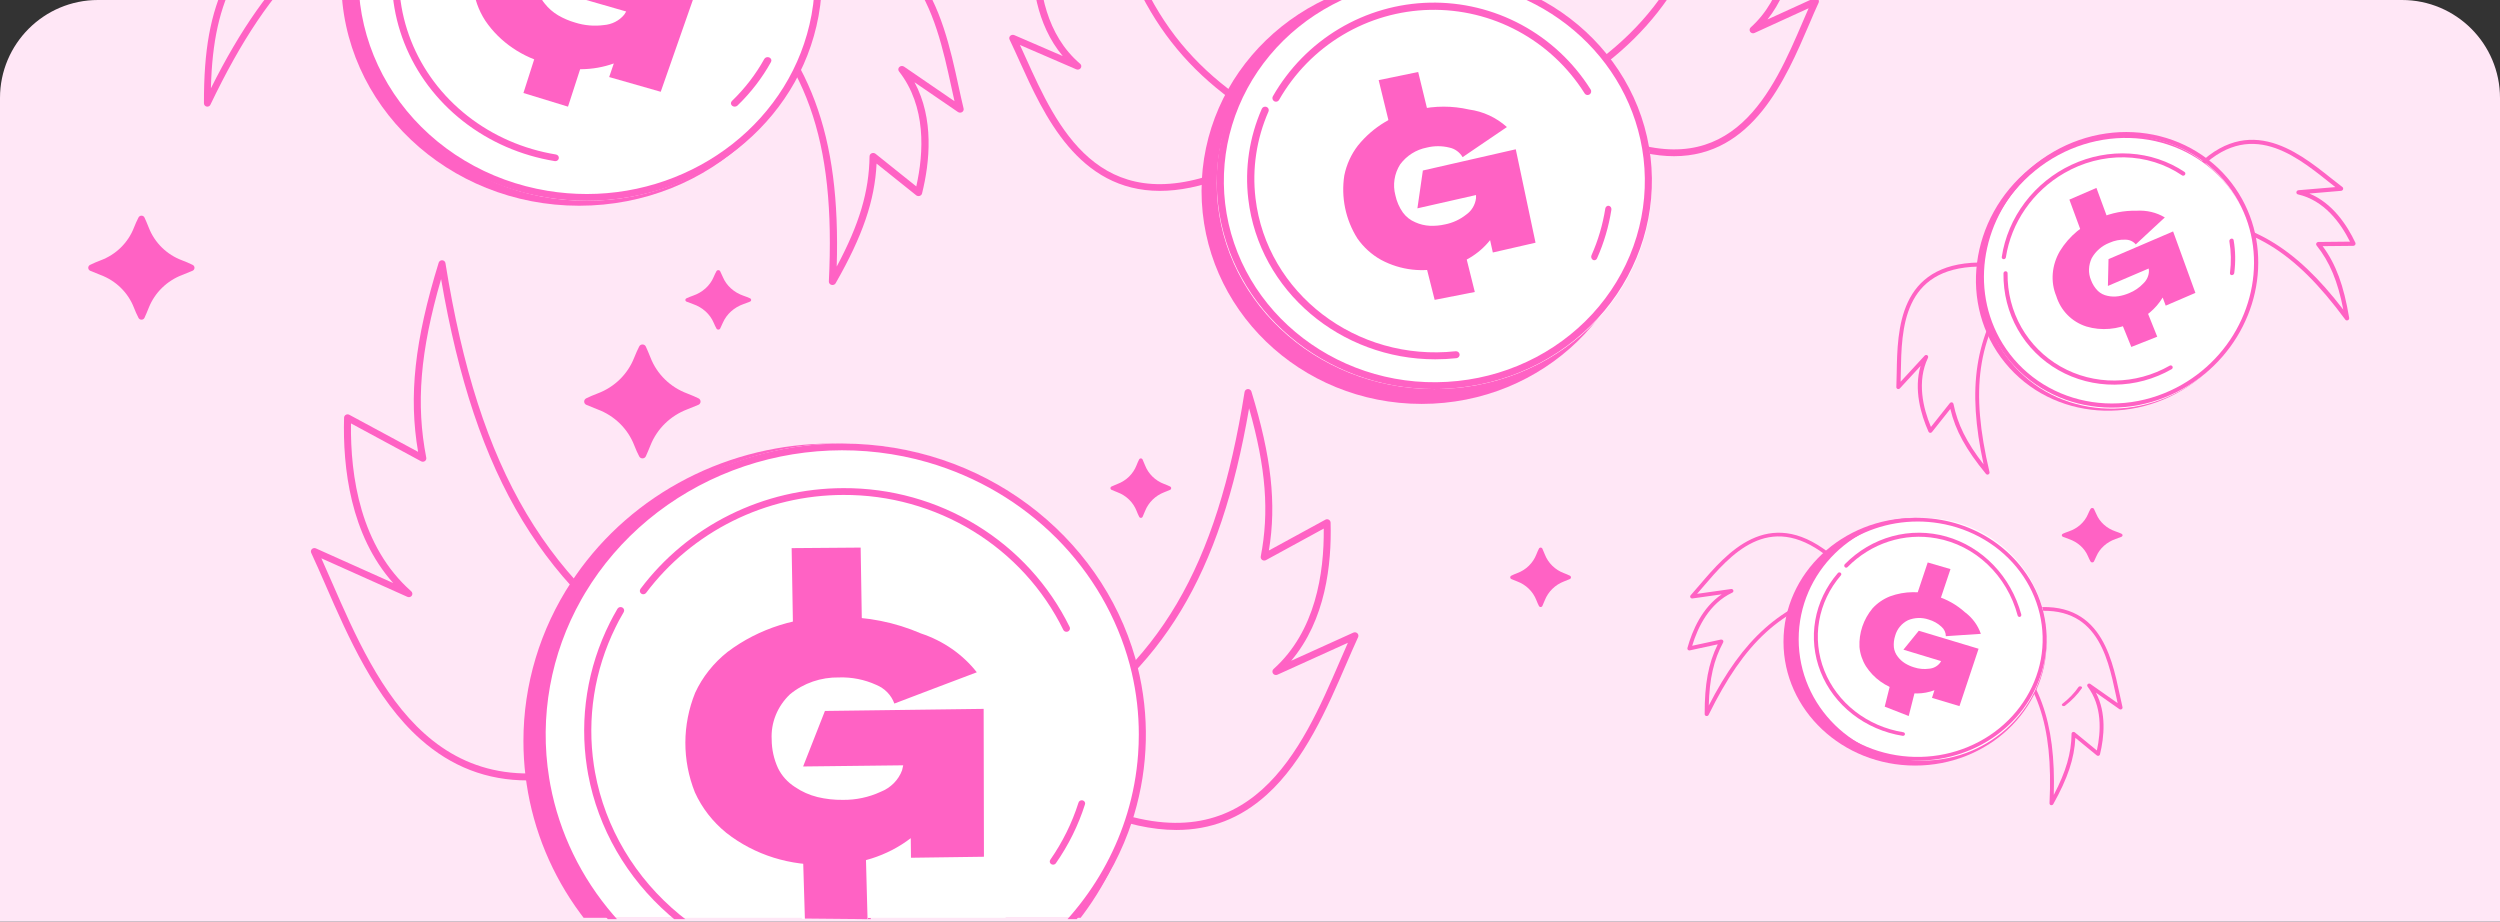 <svg width="510" height="188" viewBox="0 0 510 188" fill="none" xmlns="http://www.w3.org/2000/svg">
<rect x="0" y="0" width="510" height="188" fill="#333333" stroke="none"/>
<g clip-path="url(#clip0_2680_1036)">
<path d="M0 20C0 8.954 8.954 0 20 0H490C501.046 0 510 8.954 510 20V222H0V20Z" fill="#FFE7F6"/>
<path d="M239.988 169.315C234.992 169.315 229.531 168.101 223.574 165.68C223.458 165.633 223.357 165.557 223.28 165.459L212.232 151.446C212.169 151.368 212.125 151.278 212.1 151.182C212.076 151.086 212.073 150.986 212.09 150.888C212.108 150.791 212.147 150.698 212.204 150.617C212.261 150.535 212.335 150.466 212.421 150.414C236.567 135.655 248.194 115.906 253.893 79.962C253.917 79.805 253.995 79.661 254.114 79.553C254.233 79.445 254.385 79.379 254.546 79.367C254.71 79.357 254.872 79.401 255.006 79.492C255.141 79.583 255.24 79.716 255.288 79.869C259.366 93.214 260.432 102.754 258.853 112.303L270.369 106.017C270.477 105.957 270.6 105.926 270.724 105.926C270.848 105.926 270.97 105.958 271.078 106.018C271.186 106.079 271.276 106.165 271.34 106.27C271.403 106.375 271.438 106.494 271.441 106.616C271.689 115.131 270.405 126.521 263.399 134.796L276.091 129.051C276.225 128.991 276.374 128.972 276.519 128.997C276.665 129.022 276.799 129.09 276.903 129.192C277.008 129.293 277.078 129.424 277.105 129.566C277.131 129.708 277.113 129.855 277.052 129.986C276.254 131.716 275.444 133.592 274.585 135.575C270.807 144.33 266.088 155.228 258.386 162.154C253.076 166.935 246.985 169.315 239.988 169.315ZM224.303 164.444C255.203 176.882 265.641 152.701 273.268 135.033C273.853 133.679 274.415 132.375 274.97 131.13L260.592 137.643C260.435 137.713 260.259 137.726 260.093 137.68C259.928 137.633 259.785 137.531 259.69 137.39C259.595 137.25 259.555 137.08 259.576 136.913C259.596 136.746 259.678 136.592 259.804 136.478C268.363 128.83 270.144 116.905 270.042 107.832L258.252 114.266C258.132 114.331 257.995 114.361 257.858 114.353C257.721 114.345 257.589 114.299 257.478 114.221C257.367 114.142 257.282 114.034 257.231 113.909C257.181 113.785 257.168 113.648 257.193 113.517C258.948 104.438 258.268 95.513 254.814 83.296C248.932 117.404 237.257 136.673 213.869 151.186L224.303 164.444Z" fill="#FF62C4"/>
<path d="M107.654 159.208C99.327 159.208 92.08 156.408 85.757 150.788C76.558 142.634 70.943 129.742 66.434 119.4C65.409 117.051 64.44 114.831 63.486 112.783C63.426 112.654 63.408 112.511 63.435 112.373C63.461 112.234 63.53 112.106 63.633 112.007C63.736 111.907 63.868 111.841 64.01 111.816C64.153 111.791 64.301 111.809 64.433 111.867L80.211 118.939C71.483 109.142 69.899 95.419 70.19 85.195C70.195 85.077 70.23 84.961 70.293 84.86C70.357 84.758 70.446 84.674 70.552 84.616C70.658 84.557 70.778 84.525 70.9 84.524C71.022 84.523 71.143 84.552 71.25 84.609L85.292 92.179C83.337 80.808 84.587 69.484 89.494 53.581C89.542 53.432 89.639 53.302 89.772 53.213C89.904 53.124 90.064 53.08 90.225 53.089C90.385 53.101 90.535 53.166 90.653 53.272C90.77 53.377 90.847 53.519 90.871 53.672C97.705 96.256 111.62 119.635 140.515 137.121C140.6 137.172 140.673 137.24 140.728 137.32C140.784 137.4 140.822 137.49 140.838 137.585C140.855 137.681 140.851 137.778 140.827 137.872C140.803 137.966 140.76 138.054 140.699 138.131L127.501 154.705C127.425 154.802 127.324 154.876 127.207 154.921C120.102 157.778 113.602 159.208 107.654 159.208ZM65.558 113.896C66.269 115.464 66.993 117.132 67.746 118.86C76.888 139.818 89.404 168.509 126.486 153.714L139.093 137.886C110.942 120.638 96.993 97.708 89.982 56.937C85.693 71.733 84.827 82.454 86.96 93.374C86.985 93.503 86.971 93.636 86.921 93.758C86.871 93.88 86.786 93.986 86.676 94.063C86.566 94.14 86.436 94.185 86.301 94.193C86.166 94.201 86.031 94.171 85.913 94.108L71.603 86.378C71.444 97.172 73.542 111.466 83.886 120.62C84.014 120.73 84.097 120.882 84.119 121.047C84.141 121.212 84.101 121.379 84.007 121.517C83.912 121.656 83.768 121.757 83.603 121.801C83.438 121.845 83.262 121.83 83.107 121.758L65.558 113.896Z" fill="#FF62C4"/>
<path d="M231.02 137.089C230.887 136.548 230.747 136.007 230.597 135.472C227.897 125.812 222.777 116.944 215.69 109.652C208.603 102.359 199.767 96.866 189.963 93.658C189.933 93.646 189.903 93.636 189.872 93.63C183.825 91.669 177.505 90.608 171.128 90.483C170.676 90.483 170.22 90.483 169.764 90.483C159.418 90.471 149.227 92.924 140.096 97.627C130.964 102.331 123.173 109.138 117.413 117.447C117.133 117.854 116.857 118.263 116.583 118.674C110.17 128.388 106.768 139.675 106.78 151.2C106.781 153.628 106.929 156.054 107.226 158.465C107.285 158.943 107.35 159.408 107.425 159.899C108.842 169.445 112.609 178.522 118.409 186.369C118.626 186.662 118.843 186.952 119.06 187.237H164.228V187.391L177.637 187.508V187.237H220.446C220.663 186.95 220.88 186.66 221.097 186.369C221.674 185.588 222.23 184.795 222.766 183.99C225.435 179.987 227.605 175.693 229.23 171.197C229.731 169.813 230.18 168.408 230.577 166.981C230.704 166.531 230.825 166.075 230.939 165.622C231.944 161.635 232.528 157.56 232.683 153.459C232.712 152.71 232.725 151.955 232.725 151.2C232.73 146.448 232.157 141.712 231.02 137.089Z" fill="#FF62C4"/>
<path d="M231.156 136.081C231.026 135.531 230.887 134.983 230.738 134.435C227.297 121.828 219.651 110.679 208.992 102.729C198.333 94.778 185.26 90.472 171.813 90.483C171.372 90.483 170.931 90.483 170.49 90.483C160.046 90.693 149.834 93.505 140.835 98.648C131.836 103.792 124.353 111.094 119.105 119.853C118.848 120.281 118.599 120.708 118.355 121.143C113.455 129.799 110.894 139.517 110.91 149.392C110.909 152.401 111.144 155.406 111.614 158.38C111.689 158.849 111.77 159.324 111.854 159.781C113.65 169.528 117.964 178.676 124.392 186.369C124.632 186.661 124.879 186.951 125.129 187.237H163.622V187.391L176.987 187.508V187.237H218.511C218.761 186.951 219.004 186.661 219.247 186.369C223.073 181.787 226.165 176.672 228.421 171.198C228.984 169.832 229.494 168.443 229.952 167.029C230.095 166.586 230.235 166.136 230.368 165.686C233.215 156.042 233.489 145.855 231.162 136.081H231.156Z" fill="white"/>
<path d="M232.057 135.954C231.92 135.403 231.775 134.856 231.62 134.313C224.479 109.088 200.377 90.483 171.823 90.483C161.01 90.474 150.383 93.185 141 98.346C131.617 103.508 123.806 110.94 118.343 119.903C118.087 120.32 117.833 120.746 117.583 121.18C110.983 132.645 108.524 145.888 110.592 158.837C110.667 159.304 110.745 159.777 110.833 160.237C112.627 169.895 116.899 178.97 123.264 186.643C123.502 186.934 123.743 187.223 123.991 187.508H125.869C125.615 187.223 125.361 186.934 125.113 186.643C118.53 179.007 114.107 169.871 112.271 160.115C112.183 159.654 112.105 159.175 112.03 158.724C110.008 146.207 112.32 133.398 118.61 122.264C118.852 121.835 119.1 121.406 119.354 120.983C126.176 109.622 136.792 100.807 149.483 95.967C162.174 91.127 176.195 90.545 189.273 94.317C189.304 94.324 189.335 94.333 189.364 94.345C199.321 97.253 208.332 102.572 215.53 109.792C222.728 117.012 227.87 125.889 230.463 135.569C230.609 136.111 230.743 136.653 230.87 137.201C231.835 141.347 232.321 145.583 232.318 149.832C232.318 151.192 232.269 152.539 232.171 153.876C231.88 157.936 231.14 161.955 229.964 165.865C229.829 166.312 229.689 166.757 229.543 167.199C227.208 174.299 223.468 180.899 218.527 186.637C218.28 186.928 218.025 187.216 217.768 187.501H219.649C219.894 187.216 220.138 186.928 220.376 186.637C221.029 185.862 221.648 185.073 222.235 184.269C226.043 179.176 228.981 173.532 230.939 167.55C231.085 167.105 231.226 166.661 231.359 166.213C234.307 156.352 234.544 145.926 232.047 135.951L232.057 135.954Z" fill="#FF62C4"/>
<path d="M223.435 149.239C223.438 153.125 222.967 156.997 222.032 160.777C221.892 161.352 221.741 161.92 221.574 162.486C221.566 162.527 221.555 162.569 221.541 162.609C220.087 167.626 217.817 172.39 214.815 176.721C212.35 180.282 209.42 183.523 206.096 186.363C205.752 186.656 205.402 186.947 205.048 187.235H177.039V187.506L163.563 187.383V187.228H138.581C138.228 186.941 137.877 186.65 137.533 186.356C128.822 178.927 122.983 168.867 120.971 157.823C120.886 157.362 120.811 156.897 120.742 156.433C119.269 146.702 120.822 136.769 125.204 127.89C125.42 127.451 125.646 127.018 125.876 126.585C126.276 125.835 126.696 125.098 127.137 124.374C127.94 123.037 128.811 121.739 129.739 120.482C134.977 113.399 142.047 107.761 150.245 104.129C158.444 100.498 167.485 98.998 176.471 99.78C185.456 100.561 194.073 103.597 201.465 108.585C208.857 113.573 214.766 120.34 218.605 128.212C220.751 132.613 222.205 137.298 222.92 142.112C223.006 142.656 223.078 143.205 223.14 143.752C223.342 145.574 223.441 147.406 223.435 149.239Z" fill="white"/>
<path d="M214.832 176.39C214.7 176.39 214.572 176.355 214.461 176.288C214.385 176.242 214.319 176.183 214.267 176.114C214.216 176.044 214.179 175.966 214.16 175.884C214.141 175.801 214.139 175.716 214.156 175.633C214.172 175.55 214.206 175.47 214.255 175.4C216.764 171.794 218.702 167.871 220.009 163.751C220.03 163.665 220.07 163.585 220.125 163.514C220.181 163.443 220.252 163.383 220.333 163.339C220.414 163.295 220.505 163.266 220.598 163.256C220.692 163.245 220.787 163.252 220.877 163.277C220.967 163.302 221.051 163.344 221.124 163.4C221.196 163.457 221.255 163.526 221.297 163.604C221.34 163.683 221.364 163.768 221.37 163.856C221.375 163.944 221.361 164.031 221.329 164.114C219.982 168.352 217.986 172.388 215.403 176.096C215.341 176.185 215.257 176.259 215.157 176.31C215.058 176.361 214.946 176.388 214.832 176.39Z" fill="#FF62C4"/>
<path d="M217.559 128.887C217.425 128.888 217.294 128.852 217.181 128.783C217.067 128.714 216.976 128.615 216.917 128.497C212.852 120.213 206.478 113.231 198.535 108.358C190.591 103.486 181.404 100.923 172.037 100.968C164.206 100.982 156.488 102.797 149.501 106.267C142.513 109.737 136.451 114.767 131.801 120.951C131.746 121.025 131.677 121.087 131.597 121.134C131.518 121.181 131.43 121.213 131.338 121.226C131.246 121.24 131.153 121.236 131.063 121.214C130.972 121.193 130.887 121.154 130.813 121.1C130.738 121.046 130.675 120.978 130.627 120.9C130.578 120.822 130.547 120.735 130.533 120.645C130.518 120.555 130.523 120.463 130.545 120.374C130.567 120.286 130.607 120.203 130.662 120.129C135.443 113.768 141.676 108.596 148.862 105.027C156.047 101.458 163.984 99.592 172.037 99.579C181.671 99.531 191.121 102.166 199.292 107.176C207.463 112.187 214.019 119.369 218.201 127.889C218.254 127.995 218.279 128.113 218.272 128.231C218.266 128.349 218.229 128.464 218.164 128.564C218.1 128.664 218.01 128.747 217.904 128.803C217.799 128.86 217.68 128.889 217.559 128.887Z" fill="#FF62C4"/>
<path d="M139.817 187.507H137.532C137.181 187.22 136.838 186.926 136.497 186.625C127.844 179.076 122.037 169 119.981 157.964C119.894 157.498 119.814 157.028 119.744 156.555C118.185 146.476 119.818 136.181 124.431 126.999C124.653 126.558 124.882 126.121 125.118 125.686C125.387 125.186 125.667 124.688 125.959 124.194C126.006 124.113 126.069 124.042 126.145 123.985C126.221 123.928 126.308 123.886 126.401 123.861C126.494 123.836 126.591 123.829 126.687 123.84C126.783 123.851 126.876 123.88 126.96 123.926C127.129 124.018 127.252 124.171 127.304 124.351C127.355 124.53 127.33 124.722 127.233 124.884C126.891 125.47 126.557 126.061 126.232 126.657C125.996 127.092 125.772 127.533 125.565 127.974C121.246 136.748 119.712 146.544 121.155 156.146C121.225 156.619 121.302 157.105 121.388 157.558C123.457 168.882 129.579 179.161 138.702 186.632C139.076 186.926 139.446 187.216 139.817 187.507Z" fill="#FF62C4"/>
<path d="M199.269 137.148L190.638 140.41L182.449 143.528C182.146 142.68 181.659 141.9 181.018 141.237C180.378 140.579 179.596 140.055 178.725 139.7C176.374 138.632 173.782 138.116 171.172 138.197C167.494 138.13 163.922 139.356 161.159 141.634C159.887 142.843 158.898 144.288 158.255 145.876C157.612 147.464 157.329 149.161 157.424 150.857C157.429 152.866 157.867 154.853 158.712 156.699C159.472 158.258 160.673 159.591 162.184 160.554C163.564 161.497 165.119 162.19 166.77 162.599C168.455 163.002 170.189 163.195 171.928 163.173C174.599 163.206 177.24 162.646 179.636 161.538C180.655 161.139 181.571 160.54 182.325 159.782C183.082 159.021 183.661 158.119 184.025 157.135L184.254 156.124L163.835 156.361L168.286 145.034L200.664 144.61L200.723 174.776L185.839 174.982L185.794 170.986C181.012 174.655 174.969 176.563 168.797 176.351C161.296 176.73 153.92 174.422 148.161 169.894C145.385 167.639 143.196 164.818 141.761 161.645C139.148 155.087 139.168 147.86 141.817 141.314C143.307 138.099 145.568 135.25 148.423 132.989C154.816 128.169 162.829 125.646 171.024 125.871C176.836 125.791 182.593 126.936 187.87 129.222C192.43 130.734 196.4 133.495 199.269 137.148Z" fill="#FF62C4"/>
<path d="M175.574 111.707L161.495 111.818L161.889 134.952L175.948 134.911L175.574 111.707Z" fill="#FF62C4"/>
<path d="M176.98 187.507L164.196 187.388L164.189 187.231L164.165 186.344L163.876 176.747L163.56 166.283L176.421 166.418L176.679 176.166L176.949 186.344L176.974 187.231L176.98 187.507Z" fill="#FF62C4"/>
<path d="M341.508 31.864C337.748 31.864 333.476 31 328.599 29.002C328.484 28.959 328.384 28.883 328.311 28.785L319.59 17.644C319.53 17.567 319.486 17.478 319.463 17.383C319.439 17.289 319.436 17.19 319.453 17.094C319.471 16.998 319.509 16.907 319.564 16.826C319.619 16.745 319.691 16.677 319.775 16.626C339.047 4.76 347.902 -10.399 352.451 -39.306C352.475 -39.461 352.551 -39.603 352.667 -39.709C352.783 -39.815 352.932 -39.88 353.089 -39.892C353.249 -39.901 353.406 -39.857 353.538 -39.768C353.669 -39.678 353.766 -39.548 353.814 -39.398C357.006 -28.89 357.862 -21.342 356.687 -13.816L365.533 -18.679C365.639 -18.737 365.758 -18.768 365.879 -18.768C366 -18.768 366.12 -18.737 366.226 -18.679C366.331 -18.62 366.419 -18.535 366.481 -18.432C366.543 -18.329 366.577 -18.212 366.58 -18.093C366.775 -11.449 365.804 -2.612 360.566 3.969L370.059 -0.362C370.19 -0.421 370.335 -0.439 370.477 -0.414C370.618 -0.39 370.748 -0.323 370.85 -0.224C370.952 -0.124 371.021 0.004 371.047 0.143C371.074 0.282 371.056 0.426 370.998 0.556C370.359 1.93 369.721 3.42 369.054 4.999C364.285 16.128 357.539 31.864 341.508 31.864ZM329.31 27.789C353.552 37.597 361.76 18.447 367.755 4.467C368.167 3.507 368.569 2.579 368.958 1.684L357.923 6.726C357.77 6.799 357.596 6.814 357.433 6.769C357.269 6.725 357.128 6.624 357.034 6.485C356.941 6.345 356.901 6.177 356.923 6.012C356.945 5.846 357.027 5.693 357.153 5.582C363.803 -0.406 365.242 -9.719 365.194 -16.876L356.084 -11.871C355.967 -11.806 355.833 -11.775 355.699 -11.783C355.565 -11.79 355.436 -11.835 355.327 -11.913C355.219 -11.991 355.135 -12.097 355.085 -12.221C355.036 -12.344 355.024 -12.479 355.049 -12.609C356.403 -19.662 355.915 -26.602 353.335 -36.003C348.655 -9.262 339.462 5.939 321.177 17.42L329.31 27.789Z" fill="#FF62C4"/>
<path d="M236.613 38.939C219.943 38.939 212.933 23.425 207.974 12.453C207.27 10.9 206.606 9.427 205.952 8.072C205.89 7.945 205.871 7.803 205.897 7.665C205.924 7.528 205.995 7.401 206.101 7.302C206.207 7.204 206.343 7.138 206.49 7.114C206.638 7.09 206.789 7.109 206.925 7.168L216.8 11.434C211.353 4.952 210.344 -3.76 210.543 -10.316C210.547 -10.434 210.584 -10.548 210.649 -10.649C210.714 -10.75 210.805 -10.833 210.914 -10.891C211.024 -10.949 211.147 -10.98 211.273 -10.98C211.399 -10.98 211.522 -10.949 211.631 -10.891L220.833 -6.097C219.601 -13.517 220.501 -20.959 223.82 -31.318C223.868 -31.467 223.968 -31.597 224.105 -31.685C224.241 -31.774 224.406 -31.817 224.572 -31.806C224.738 -31.796 224.895 -31.733 225.018 -31.628C225.14 -31.523 225.221 -31.382 225.247 -31.228C229.977 -2.729 239.188 12.217 259.224 23.916C259.311 23.967 259.385 24.034 259.442 24.114C259.5 24.194 259.538 24.284 259.556 24.379C259.574 24.473 259.571 24.57 259.547 24.663C259.523 24.756 259.478 24.843 259.416 24.919L250.348 35.903C250.27 35.998 250.167 36.072 250.049 36.118C244.967 38.085 240.526 38.939 236.613 38.939ZM208.066 9.175C208.476 10.056 208.893 10.97 209.318 11.919C215.552 25.712 224.085 44.594 249.292 34.912L257.747 24.658C238.734 13.339 229.177 -1.647 224.311 -28.012C221.626 -18.743 221.118 -11.901 222.529 -4.947C222.554 -4.819 222.541 -4.687 222.489 -4.566C222.437 -4.445 222.35 -4.34 222.237 -4.264C222.124 -4.187 221.991 -4.141 221.852 -4.134C221.713 -4.126 221.574 -4.156 221.453 -4.22L211.98 -9.139C211.93 -2.079 213.427 7.1 220.341 13.006C220.473 13.115 220.558 13.265 220.581 13.428C220.604 13.591 220.564 13.756 220.468 13.893C220.371 14.031 220.225 14.131 220.056 14.176C219.887 14.22 219.707 14.207 219.548 14.137L208.066 9.175Z" fill="#FF62C4"/>
<path d="M290.021 82.398C314.822 82.398 334.928 62.941 334.928 38.939C334.928 14.938 314.822 -4.52 290.021 -4.52C265.22 -4.52 245.114 14.938 245.114 38.939C245.114 62.941 265.22 82.398 290.021 82.398Z" fill="#FF62C4"/>
<path d="M292.602 79.366C317.119 79.366 336.993 60.587 336.993 37.423C336.993 14.259 317.119 -4.52 292.602 -4.52C268.086 -4.52 248.212 14.259 248.212 37.423C248.212 60.587 268.086 79.366 292.602 79.366Z" fill="white"/>
<path d="M292.568 79.366C270.294 79.366 251.038 63.32 248.486 41.667C247.84 36.122 248.34 30.509 249.957 25.149C251.575 19.789 254.279 14.787 257.915 10.429C261.55 6.071 266.046 2.442 271.145 -0.25C276.244 -2.942 281.847 -4.645 287.633 -5.261C311.958 -7.88 333.984 8.911 336.72 32.169C337.365 37.714 336.865 43.327 335.247 48.687C333.628 54.047 330.924 59.049 327.288 63.407C323.653 67.765 319.157 71.394 314.057 74.086C308.958 76.778 303.355 78.481 297.569 79.097C295.909 79.276 294.239 79.366 292.568 79.366ZM292.634 -4.166C291.016 -4.165 289.4 -4.078 287.793 -3.903C282.195 -3.307 276.775 -1.659 271.843 0.946C266.91 3.551 262.561 7.062 259.045 11.279C255.528 15.496 252.913 20.335 251.349 25.521C249.785 30.706 249.302 36.137 249.929 41.501C252.579 64.005 273.878 80.251 297.419 77.717C303.017 77.12 308.437 75.472 313.369 72.866C318.302 70.261 322.651 66.749 326.167 62.533C329.684 58.316 332.299 53.476 333.863 48.29C335.427 43.105 335.91 37.674 335.283 32.309C332.819 11.37 314.184 -4.157 292.634 -4.157V-4.166Z" fill="#FF62C4"/>
<path d="M292.602 73.302C312.557 73.302 328.733 57.464 328.733 37.928C328.733 18.392 312.557 2.555 292.602 2.555C272.647 2.555 256.47 18.392 256.47 37.928C256.47 57.464 272.647 73.302 292.602 73.302Z" fill="white"/>
<path d="M325.247 53.089C325.147 53.091 325.049 53.065 324.96 53.015C324.884 52.974 324.816 52.916 324.761 52.845C324.705 52.774 324.663 52.692 324.636 52.602C324.609 52.513 324.599 52.418 324.605 52.324C324.612 52.23 324.635 52.138 324.674 52.054C326.014 49.048 326.959 45.842 327.481 42.534C327.515 42.354 327.61 42.196 327.746 42.093C327.882 41.99 328.048 41.95 328.21 41.983C328.372 42.015 328.516 42.116 328.613 42.265C328.709 42.413 328.75 42.598 328.726 42.78C328.183 46.222 327.2 49.558 325.805 52.685C325.755 52.804 325.677 52.906 325.578 52.977C325.479 53.049 325.364 53.087 325.247 53.089Z" fill="#FF62C4"/>
<path d="M260.293 20.747C260.166 20.747 260.042 20.713 259.933 20.648C259.765 20.552 259.643 20.392 259.592 20.206C259.541 20.018 259.566 19.819 259.662 19.65C262.912 13.963 267.566 9.215 273.172 5.868C278.779 2.521 285.149 0.687 291.666 0.543C298.183 0.4 304.626 1.952 310.373 5.049C316.12 8.147 320.975 12.684 324.469 18.224C324.527 18.305 324.567 18.398 324.588 18.495C324.608 18.593 324.609 18.693 324.59 18.791C324.571 18.889 324.532 18.982 324.476 19.064C324.42 19.146 324.348 19.216 324.264 19.27C324.18 19.323 324.087 19.359 323.989 19.375C323.891 19.39 323.791 19.386 323.695 19.361C323.599 19.337 323.509 19.293 323.43 19.232C323.351 19.172 323.286 19.096 323.237 19.009C319.877 13.683 315.208 9.321 309.683 6.344C304.158 3.366 297.963 1.875 291.697 2.013C285.432 2.151 279.308 3.914 273.917 7.132C268.527 10.35 264.052 14.914 260.927 20.382C260.862 20.494 260.77 20.586 260.659 20.65C260.547 20.715 260.421 20.748 260.293 20.747Z" fill="#FF62C4"/>
<path d="M292.798 73.301C273.52 73.301 256.856 59.381 254.649 40.6C253.912 34.338 254.863 27.998 257.41 22.19C257.448 22.104 257.503 22.026 257.572 21.961C257.642 21.895 257.724 21.844 257.814 21.809C257.904 21.774 258 21.756 258.097 21.757C258.194 21.758 258.29 21.777 258.38 21.813C258.469 21.849 258.551 21.902 258.619 21.969C258.687 22.036 258.741 22.114 258.777 22.201C258.814 22.287 258.832 22.38 258.831 22.473C258.83 22.567 258.81 22.659 258.773 22.745C256.325 28.327 255.412 34.42 256.122 40.439C258.4 59.836 276.718 73.846 296.959 71.654C297.151 71.638 297.343 71.694 297.492 71.812C297.642 71.929 297.738 72.098 297.76 72.283C297.782 72.467 297.728 72.653 297.609 72.799C297.491 72.946 297.318 73.043 297.127 73.069C295.689 73.223 294.244 73.3 292.798 73.301Z" fill="#FF62C4"/>
<path d="M169.824 58.142C169.758 58.142 169.693 58.133 169.629 58.117C169.467 58.076 169.325 57.984 169.226 57.857C169.128 57.73 169.078 57.575 169.086 57.418C170.507 28.342 164.594 11.841 147.277 -3.474C147.201 -3.54 147.141 -3.62 147.1 -3.709C147.06 -3.798 147.04 -3.894 147.042 -3.991C147.046 -4.088 147.07 -4.183 147.115 -4.27C147.159 -4.358 147.222 -4.436 147.3 -4.499L158.63 -13.675C158.726 -13.752 158.842 -13.806 158.966 -13.832C187.59 -19.084 192.357 2.889 195.513 17.433C195.875 19.101 196.22 20.678 196.575 22.137C196.609 22.274 196.598 22.418 196.542 22.549C196.486 22.68 196.388 22.792 196.262 22.87C196.136 22.948 195.988 22.987 195.837 22.983C195.686 22.979 195.54 22.932 195.419 22.848L186.564 16.784C190.565 24.212 189.697 33.024 188.099 39.465C188.07 39.581 188.01 39.688 187.924 39.776C187.838 39.864 187.73 39.93 187.609 39.967C187.488 40.004 187.359 40.012 187.234 39.989C187.109 39.965 186.993 39.913 186.896 39.835L178.822 33.372C178.454 40.945 175.974 48.139 170.477 57.769C170.414 57.881 170.32 57.974 170.205 58.04C170.09 58.106 169.958 58.141 169.824 58.142ZM148.881 -3.947C165.267 10.791 171.515 27.411 170.688 54.379C175.328 45.715 177.291 39.042 177.388 31.895C177.388 31.763 177.429 31.633 177.506 31.522C177.583 31.411 177.692 31.323 177.82 31.268C177.949 31.214 178.091 31.195 178.23 31.214C178.369 31.232 178.5 31.287 178.608 31.372L186.923 38.026C188.484 31.052 188.967 21.691 183.392 14.56C183.289 14.427 183.24 14.264 183.254 14.1C183.268 13.936 183.343 13.781 183.467 13.665C183.592 13.548 183.756 13.477 183.931 13.463C184.106 13.45 184.281 13.495 184.424 13.591L194.716 20.644C194.498 19.703 194.287 18.709 194.066 17.693C190.849 2.882 186.444 -17.381 159.441 -12.524L148.881 -3.947Z" fill="#FF62C4"/>
<path d="M42.301 21.757C42.25 21.758 42.2 21.753 42.15 21.741C41.995 21.708 41.857 21.623 41.758 21.502C41.659 21.38 41.605 21.228 41.605 21.072C41.573 10.238 42.906 2.849 46.167 -3.955L36.4 -1.791C36.283 -1.764 36.161 -1.768 36.046 -1.801C35.931 -1.835 35.827 -1.898 35.744 -1.983C35.661 -2.068 35.601 -2.173 35.572 -2.288C35.542 -2.403 35.543 -2.524 35.574 -2.638C37.282 -8.984 40.713 -17.09 47.548 -21.873L37.332 -20.394C37.192 -20.373 37.048 -20.395 36.92 -20.457C36.793 -20.52 36.688 -20.619 36.619 -20.742C36.551 -20.865 36.522 -21.006 36.537 -21.146C36.551 -21.286 36.609 -21.418 36.702 -21.524C37.688 -22.651 38.715 -23.887 39.806 -25.195C49.284 -36.589 63.608 -53.806 84.921 -36.77C85.015 -36.696 85.088 -36.598 85.132 -36.486L90.218 -23.52C90.252 -23.43 90.268 -23.334 90.263 -23.238C90.258 -23.143 90.233 -23.049 90.189 -22.963C90.146 -22.877 90.085 -22.801 90.01 -22.74C89.935 -22.679 89.848 -22.634 89.754 -22.608C68.142 -16.691 55.447 -4.768 42.922 21.364C42.866 21.481 42.779 21.579 42.669 21.649C42.559 21.718 42.432 21.756 42.301 21.757ZM47.437 -5.627C47.557 -5.63 47.676 -5.601 47.782 -5.545C47.888 -5.488 47.977 -5.405 48.04 -5.305C48.104 -5.204 48.14 -5.088 48.144 -4.97C48.149 -4.851 48.123 -4.733 48.068 -4.628C44.778 1.684 43.269 8.395 43.026 18.011C55.059 -6.032 68.079 -17.896 88.651 -23.716L83.906 -35.804C63.74 -51.788 50.538 -35.91 40.886 -24.311C40.225 -23.514 39.582 -22.754 38.958 -22.003L50.831 -23.726C50.995 -23.749 51.162 -23.713 51.302 -23.626C51.442 -23.538 51.546 -23.404 51.595 -23.248C51.644 -23.091 51.635 -22.923 51.569 -22.772C51.504 -22.622 51.386 -22.499 51.237 -22.427C43.24 -18.594 39.229 -10.186 37.228 -3.382L47.273 -5.612C47.327 -5.624 47.382 -5.629 47.437 -5.627Z" fill="#FF62C4"/>
<path d="M118.137 41.971C144.934 41.971 166.657 21.382 166.657 -4.015C166.657 -29.412 144.934 -50 118.137 -50C91.34 -50 69.617 -29.412 69.617 -4.015C69.617 21.382 91.34 41.971 118.137 41.971Z" fill="#FF62C4"/>
<path d="M119.685 40.96C145.627 40.96 166.657 20.824 166.657 -4.015C166.657 -28.853 145.627 -48.989 119.685 -48.989C93.744 -48.989 72.714 -28.853 72.714 -4.015C72.714 20.824 93.744 40.96 119.685 40.96Z" fill="white"/>
<path d="M119.703 40.96C116.934 40.959 114.17 40.732 111.442 40.282C105.238 39.265 99.306 37.097 93.986 33.902C88.665 30.707 84.059 26.549 80.432 21.664C76.805 16.778 74.228 11.262 72.848 5.431C71.467 -0.4 71.311 -6.432 72.387 -12.321C76.931 -37.016 101.844 -53.621 127.929 -49.322C134.132 -48.305 140.064 -46.138 145.385 -42.943C150.706 -39.748 155.311 -35.59 158.938 -30.704C162.565 -25.819 165.143 -20.303 166.523 -14.472C167.903 -8.641 168.06 -2.608 166.983 3.28C162.937 25.356 142.594 40.96 119.703 40.96ZM119.657 -48.619C97.455 -48.619 77.741 -33.493 73.806 -12.084C72.763 -6.372 72.915 -0.522 74.255 5.133C75.594 10.788 78.095 16.137 81.613 20.874C85.132 25.611 89.6 29.643 94.761 32.74C99.922 35.837 105.675 37.938 111.692 38.922C114.338 39.359 117.018 39.578 119.703 39.578C141.903 39.578 161.616 24.452 165.551 3.043C166.595 -2.668 166.442 -8.519 165.103 -14.174C163.763 -19.829 161.263 -25.178 157.744 -29.915C154.226 -34.652 149.758 -38.684 144.597 -41.781C139.436 -44.878 133.682 -46.978 127.665 -47.963C125.021 -48.4 122.342 -48.619 119.657 -48.619Z" fill="#FF62C4"/>
<path d="M120.718 32.874C142.668 32.874 160.463 15.906 160.463 -5.026C160.463 -25.957 142.668 -42.926 120.718 -42.926C98.767 -42.926 80.973 -25.957 80.973 -5.026C80.973 15.906 98.767 32.874 120.718 32.874Z" fill="white"/>
<path d="M149.87 21.757C149.678 21.756 149.493 21.691 149.351 21.574C149.203 21.451 149.115 21.28 149.107 21.099C149.099 20.917 149.172 20.741 149.309 20.608C151.96 18.046 154.185 15.156 155.916 12.026C155.962 11.946 156.024 11.874 156.101 11.816C156.177 11.757 156.265 11.713 156.361 11.684C156.456 11.656 156.557 11.646 156.658 11.652C156.758 11.659 156.856 11.684 156.945 11.724C157.035 11.765 157.115 11.821 157.18 11.889C157.246 11.958 157.296 12.037 157.327 12.123C157.358 12.208 157.371 12.299 157.363 12.388C157.355 12.478 157.328 12.566 157.283 12.646C155.488 15.893 153.18 18.892 150.43 21.549C150.358 21.617 150.271 21.67 150.174 21.706C150.078 21.741 149.974 21.759 149.87 21.757Z" fill="#FF62C4"/>
<path d="M113.297 32.866H113.173C106.286 31.746 99.828 28.933 94.444 24.708C89.059 20.483 84.935 14.994 82.483 8.787C80.031 2.58 79.337 -4.129 80.469 -10.67C81.6 -17.211 84.519 -23.356 88.934 -28.494C88.992 -28.57 89.066 -28.633 89.15 -28.68C89.235 -28.727 89.328 -28.758 89.426 -28.77C89.523 -28.782 89.622 -28.775 89.716 -28.749C89.811 -28.724 89.898 -28.68 89.974 -28.621C90.05 -28.562 90.113 -28.489 90.158 -28.407C90.204 -28.324 90.231 -28.234 90.238 -28.141C90.245 -28.048 90.233 -27.955 90.201 -27.867C90.169 -27.779 90.118 -27.698 90.052 -27.629C85.802 -22.675 82.993 -16.751 81.905 -10.447C80.817 -4.143 81.488 2.321 83.852 8.303C86.215 14.284 90.188 19.575 95.376 23.647C100.564 27.72 106.785 30.433 113.422 31.517C113.597 31.549 113.754 31.642 113.861 31.777C113.969 31.912 114.02 32.081 114.005 32.249C113.989 32.418 113.909 32.576 113.778 32.691C113.647 32.807 113.476 32.873 113.297 32.875V32.866Z" fill="#FF62C4"/>
<path d="M142.913 -7.581L136.063 -7.153L129.524 -6.73C129.518 -7.38 129.366 -8.021 129.076 -8.614C128.789 -9.203 128.371 -9.731 127.848 -10.161C126.455 -11.396 124.758 -12.3 122.902 -12.795C120.334 -13.62 117.524 -13.527 115.026 -12.535C113.839 -11.97 112.792 -11.181 111.953 -10.222C111.114 -9.261 110.501 -8.151 110.154 -6.96C109.67 -5.57 109.494 -4.106 109.636 -2.652C109.79 -1.415 110.309 -0.239 111.136 0.745C111.878 1.689 112.803 2.497 113.865 3.128C114.952 3.762 116.125 4.262 117.353 4.614C119.222 5.203 121.216 5.375 123.171 5.117C123.987 5.055 124.778 4.835 125.495 4.47C126.214 4.104 126.841 3.602 127.337 2.997L127.745 2.347L113.33 -1.804L119.222 -8.693L142.09 -2.144L134.788 18.724L124.27 15.719L125.216 12.944C120.959 14.47 116.246 14.511 111.959 13.06C106.589 11.743 101.962 8.591 99.015 4.244C97.615 2.101 96.765 -0.31 96.529 -2.802C96.288 -5.309 96.662 -7.833 97.621 -10.188C98.354 -12.654 99.691 -14.931 101.527 -16.845C103.355 -18.746 105.632 -20.232 108.182 -21.189C113.852 -23.17 120.1 -23.221 125.807 -21.333C129.912 -20.161 133.68 -18.154 136.833 -15.458C139.669 -13.454 141.787 -10.71 142.913 -7.581Z" fill="#FF62C4"/>
<path d="M111.058 5.587L106.78 18.973L115.872 21.758L120.201 8.41L111.058 5.587Z" fill="#FF62C4"/>
<path d="M307.41 25.919L302.776 29.064L298.373 32.061C298.083 31.563 297.693 31.132 297.228 30.796C296.768 30.459 296.242 30.224 295.685 30.109C294.163 29.731 292.573 29.731 291.051 30.109C288.883 30.529 286.95 31.753 285.63 33.54C285.043 34.461 284.653 35.495 284.485 36.577C284.317 37.659 284.375 38.765 284.654 39.823C284.922 41.089 285.442 42.288 286.183 43.346C286.834 44.237 287.715 44.929 288.731 45.347C289.667 45.769 290.672 46.011 291.696 46.06C292.739 46.103 293.782 46.007 294.8 45.774C296.374 45.462 297.851 44.777 299.112 43.776C299.657 43.396 300.115 42.903 300.456 42.33C300.801 41.754 301.023 41.112 301.107 40.444V39.787L289.151 42.501L290.264 34.785L309.216 30.454L313.248 49.513L304.537 51.511L303.98 48.988C301.658 51.897 298.365 53.852 294.719 54.489C290.364 55.675 285.726 55.147 281.741 53.013C279.818 51.942 278.162 50.443 276.899 48.629C274.494 44.816 273.549 40.248 274.24 35.781C274.689 33.563 275.639 31.479 277.016 29.692C280.128 25.838 284.499 23.232 289.343 22.341C292.745 21.562 296.276 21.562 299.678 22.341C302.552 22.726 305.246 23.972 307.41 25.919Z" fill="#FF62C4"/>
<path d="M289.308 14.684L281.247 16.347L284.542 29.844L292.603 28.224L289.308 14.684Z" fill="#FF62C4"/>
<path d="M289.505 48.631L292.67 61.173L300.861 59.566L297.739 47.023L289.505 48.631Z" fill="#FF62C4"/>
<path d="M18.399 54.024C18.279 54.076 18.178 54.161 18.108 54.27C18.037 54.377 18 54.502 18 54.63C18 54.758 18.038 54.883 18.108 54.99C18.179 55.098 18.28 55.183 18.399 55.235L20.514 56.095C22.064 56.672 23.472 57.563 24.645 58.711C25.817 59.859 26.728 61.237 27.317 62.755C27.59 63.46 27.9 64.151 28.244 64.826C28.297 64.943 28.384 65.042 28.495 65.11C28.605 65.18 28.732 65.216 28.863 65.216C28.993 65.216 29.121 65.18 29.231 65.11C29.341 65.042 29.429 64.943 29.481 64.826C29.722 64.278 30.041 63.575 30.359 62.755C30.961 61.245 31.876 59.873 33.047 58.726C34.218 57.58 35.619 56.684 37.162 56.095L39.277 55.235C39.396 55.183 39.497 55.098 39.568 54.99C39.639 54.883 39.678 54.758 39.679 54.63C39.678 54.502 39.64 54.377 39.568 54.27C39.498 54.161 39.397 54.076 39.277 54.024C38.588 53.687 37.882 53.384 37.162 53.116C35.612 52.54 34.204 51.648 33.031 50.5C31.859 49.352 30.948 47.974 30.359 46.456C30.05 45.636 29.722 44.943 29.481 44.386C29.43 44.268 29.342 44.168 29.231 44.101C29.122 44.03 28.994 43.992 28.863 43.992C28.732 43.992 28.604 44.03 28.495 44.101C28.383 44.168 28.296 44.268 28.244 44.386C27.9 45.06 27.59 45.751 27.317 46.456C26.728 47.974 25.817 49.352 24.645 50.5C23.472 51.648 22.064 52.54 20.514 53.116C19.794 53.384 19.088 53.687 18.399 54.024Z" fill="#FF62C4"/>
<path d="M119.607 81.252C119.478 81.312 119.367 81.405 119.288 81.521C119.211 81.64 119.17 81.777 119.17 81.918C119.17 82.058 119.211 82.196 119.288 82.314C119.367 82.431 119.478 82.524 119.607 82.583L121.93 83.526C123.624 84.159 125.163 85.136 126.445 86.391C127.728 87.647 128.725 89.153 129.372 90.812C129.711 91.712 130.074 92.472 130.389 93.086C130.45 93.213 130.545 93.32 130.664 93.398C130.785 93.474 130.925 93.514 131.069 93.514C131.213 93.514 131.353 93.474 131.474 93.398C131.593 93.32 131.688 93.213 131.749 93.086C132.01 92.485 132.359 91.712 132.712 90.812C133.372 89.161 134.374 87.661 135.655 86.407C136.935 85.153 138.467 84.172 140.154 83.526L142.477 82.583C142.606 82.524 142.716 82.431 142.795 82.314C142.873 82.196 142.914 82.058 142.914 81.918C142.914 81.777 142.873 81.64 142.795 81.521C142.716 81.405 142.606 81.312 142.477 81.252C141.863 80.954 141.073 80.612 140.154 80.256C138.46 79.623 136.921 78.647 135.638 77.391C134.356 76.136 133.358 74.629 132.712 72.97C132.373 72.071 132.01 71.311 131.749 70.697C131.688 70.57 131.593 70.462 131.474 70.384C131.353 70.309 131.213 70.269 131.069 70.269C130.925 70.269 130.785 70.309 130.664 70.384C130.545 70.462 130.45 70.57 130.389 70.697C130.084 71.297 129.731 72.071 129.372 72.97C128.725 74.629 127.728 76.136 126.445 77.391C125.163 78.647 123.624 79.623 121.93 80.256C120.994 80.612 120.204 80.954 119.607 81.252Z" fill="#FF62C4"/>
<path d="M140.064 60.847C139.99 60.877 139.927 60.925 139.882 60.986C139.839 61.048 139.815 61.119 139.815 61.193C139.815 61.266 139.839 61.337 139.882 61.399C139.927 61.46 139.99 61.508 140.064 61.539L141.376 62.03C142.335 62.36 143.206 62.869 143.931 63.524C144.657 64.178 145.221 64.965 145.586 65.83C145.784 66.297 145.983 66.701 146.154 67.014C146.187 67.081 146.24 67.138 146.309 67.178C146.377 67.218 146.456 67.239 146.537 67.238C146.618 67.238 146.698 67.217 146.766 67.178C146.835 67.139 146.89 67.082 146.921 67.014C147.072 66.71 147.257 66.297 147.466 65.83C147.839 64.969 148.406 64.187 149.13 63.533C149.855 62.879 150.721 62.367 151.676 62.03L152.987 61.539C153.061 61.508 153.124 61.46 153.169 61.399C153.213 61.337 153.236 61.266 153.236 61.193C153.236 61.119 153.213 61.048 153.169 60.986C153.124 60.925 153.061 60.877 152.987 60.847C152.561 60.654 152.123 60.483 151.676 60.334C150.714 60.003 149.842 59.492 149.115 58.834C148.389 58.176 147.826 57.387 147.462 56.519C147.267 56.048 147.069 55.648 146.917 55.335C146.886 55.267 146.832 55.21 146.763 55.171C146.694 55.132 146.615 55.11 146.534 55.11C146.453 55.11 146.373 55.131 146.305 55.171C146.237 55.211 146.183 55.268 146.151 55.335C145.979 55.638 145.781 56.048 145.582 56.519C145.217 57.384 144.653 58.17 143.928 58.825C143.202 59.48 142.331 59.989 141.372 60.319C140.926 60.474 140.489 60.65 140.064 60.847Z" fill="#FF62C4"/>
<path d="M226.762 99.243C226.694 99.272 226.635 99.321 226.594 99.382C226.553 99.444 226.532 99.516 226.532 99.589C226.532 99.663 226.554 99.734 226.594 99.796C226.636 99.857 226.694 99.906 226.762 99.936L227.974 100.428C228.86 100.758 229.665 101.268 230.335 101.923C231.006 102.579 231.527 103.366 231.864 104.233C232.018 104.636 232.194 105.032 232.389 105.418C232.42 105.485 232.469 105.542 232.532 105.582C232.595 105.622 232.668 105.643 232.743 105.643C232.818 105.643 232.892 105.622 232.955 105.582C233.017 105.542 233.067 105.485 233.098 105.418C233.234 105.114 233.408 104.704 233.601 104.233C233.944 103.372 234.466 102.589 235.133 101.934C235.801 101.28 236.599 100.767 237.479 100.428L238.69 99.936C238.759 99.906 238.817 99.857 238.858 99.796C238.899 99.734 238.92 99.663 238.92 99.589C238.921 99.516 238.899 99.444 238.858 99.382C238.817 99.321 238.759 99.272 238.69 99.243C238.38 99.088 237.957 98.909 237.479 98.729C236.592 98.399 235.788 97.89 235.117 97.234C234.447 96.578 233.926 95.791 233.588 94.924C233.405 94.457 233.222 94.052 233.085 93.739C233.054 93.672 233.005 93.615 232.942 93.575C232.879 93.536 232.806 93.515 232.731 93.515C232.656 93.515 232.583 93.536 232.52 93.575C232.457 93.615 232.407 93.672 232.377 93.739C232.215 94.043 232.035 94.457 231.852 94.924C231.514 95.791 230.993 96.578 230.323 97.234C229.652 97.89 228.848 98.399 227.961 98.729C227.492 98.909 227.082 99.088 226.762 99.243Z" fill="#FF62C4"/>
<path d="M308.316 117.435C308.248 117.465 308.19 117.514 308.149 117.575C308.108 117.637 308.087 117.708 308.087 117.782C308.087 117.855 308.108 117.927 308.149 117.988C308.19 118.05 308.248 118.098 308.316 118.128L309.527 118.62C310.412 118.95 311.216 119.46 311.886 120.116C312.556 120.771 313.076 121.558 313.413 122.425C313.596 122.893 313.78 123.297 313.938 123.61C313.969 123.676 314.018 123.732 314.081 123.771C314.143 123.813 314.216 123.835 314.292 123.835C314.367 123.835 314.441 123.813 314.503 123.771C314.567 123.734 314.617 123.677 314.646 123.61C314.785 123.306 314.956 122.893 315.149 122.425C315.493 121.563 316.016 120.779 316.685 120.125C317.354 119.47 318.154 118.958 319.035 118.62L320.245 118.128C320.314 118.098 320.372 118.05 320.413 117.988C320.454 117.927 320.475 117.855 320.475 117.782C320.475 117.708 320.454 117.637 320.413 117.575C320.372 117.514 320.314 117.465 320.245 117.435C319.851 117.243 319.447 117.071 319.035 116.919C318.15 116.589 317.347 116.08 316.677 115.424C316.007 114.769 315.486 113.983 315.149 113.117C314.968 112.646 314.785 112.245 314.646 111.932C314.617 111.864 314.567 111.806 314.503 111.768C314.44 111.728 314.367 111.707 314.292 111.707C314.217 111.707 314.143 111.728 314.081 111.768C314.018 111.808 313.968 111.865 313.938 111.932C313.78 112.236 313.596 112.646 313.413 113.117C313.075 113.982 312.555 114.766 311.885 115.42C311.216 116.075 310.414 116.583 309.53 116.913C309.049 117.092 308.636 117.271 308.316 117.435Z" fill="#FF62C4"/>
<path d="M418.501 164.258C418.466 164.263 418.431 164.263 418.396 164.258C418.308 164.235 418.231 164.184 418.178 164.113C418.124 164.042 418.097 163.956 418.101 163.869C418.871 147.718 415.667 138.551 406.286 130.042C406.246 130.005 406.214 129.961 406.192 129.912C406.17 129.862 406.159 129.81 406.159 129.756C406.161 129.702 406.174 129.649 406.198 129.6C406.222 129.552 406.256 129.508 406.299 129.473L412.431 124.362C412.483 124.318 412.547 124.289 412.615 124.277C428.12 121.356 430.703 133.565 432.414 141.645C432.611 142.558 432.794 143.449 432.991 144.262C433.008 144.338 433.001 144.418 432.97 144.491C432.94 144.563 432.887 144.625 432.82 144.669C432.753 144.714 432.673 144.738 432.592 144.738C432.51 144.738 432.43 144.714 432.363 144.669L427.565 141.298C429.733 145.427 429.264 150.322 428.395 153.899C428.38 153.964 428.348 154.023 428.302 154.072C428.256 154.121 428.197 154.158 428.132 154.179C428.067 154.199 427.997 154.202 427.929 154.19C427.862 154.177 427.799 154.148 427.746 154.106L423.372 150.516C423.172 154.721 421.832 158.731 418.852 164.07C418.816 164.128 418.764 164.175 418.702 164.209C418.641 164.242 418.571 164.259 418.501 164.258ZM407.158 129.765C416.032 137.955 419.417 147.182 418.97 162.174C421.483 157.362 422.548 153.656 422.599 149.683C422.599 149.61 422.621 149.539 422.663 149.478C422.704 149.417 422.764 149.369 422.833 149.339C422.902 149.309 422.979 149.298 423.054 149.309C423.129 149.319 423.2 149.349 423.258 149.397L427.765 153.093C428.608 149.22 428.871 144.018 425.863 140.057C425.806 139.983 425.779 139.892 425.786 139.801C425.793 139.709 425.834 139.623 425.901 139.558C425.969 139.493 426.058 139.454 426.153 139.447C426.249 139.439 426.343 139.465 426.421 139.519L431.996 143.437C431.882 142.91 431.764 142.363 431.644 141.797C429.904 133.583 427.524 122.312 412.891 125.01L407.158 129.765Z" fill="#FF62C4"/>
<path d="M348.162 146.068H348.075C347.984 146.05 347.903 146.002 347.844 145.932C347.786 145.863 347.754 145.777 347.753 145.687C347.734 139.518 348.513 135.309 350.421 131.441L344.715 132.68C344.647 132.694 344.577 132.692 344.51 132.673C344.443 132.654 344.382 132.619 344.333 132.571C344.285 132.522 344.25 132.462 344.233 132.396C344.215 132.331 344.215 132.262 344.233 132.197C345.23 128.582 347.239 123.965 351.229 121.242L345.256 122.085C345.174 122.096 345.091 122.082 345.017 122.046C344.943 122.011 344.882 121.954 344.843 121.884C344.803 121.814 344.786 121.735 344.794 121.655C344.803 121.576 344.836 121.501 344.889 121.441C345.465 120.8 346.067 120.097 346.704 119.35C352.249 112.846 360.626 103.057 373.093 112.757C373.148 112.8 373.19 112.857 373.216 112.921L376.189 120.304C376.211 120.353 376.222 120.406 376.222 120.459C376.222 120.512 376.211 120.565 376.189 120.614C376.163 120.662 376.126 120.705 376.082 120.74C376.038 120.775 375.987 120.8 375.932 120.815C363.291 124.188 355.87 130.976 348.545 145.858C348.509 145.924 348.453 145.979 348.385 146.016C348.318 146.054 348.24 146.072 348.162 146.068ZM351.168 130.472C351.238 130.471 351.307 130.488 351.368 130.521C351.429 130.554 351.481 130.602 351.517 130.66C351.553 130.717 351.573 130.783 351.575 130.851C351.577 130.918 351.561 130.985 351.528 131.045C349.597 134.637 348.722 138.459 348.587 143.934C355.625 130.242 363.239 123.494 375.272 120.165L372.498 113.28C360.71 104.175 352.983 113.218 347.335 119.827L346.209 121.14L353.154 120.159C353.25 120.144 353.348 120.164 353.43 120.214C353.513 120.264 353.573 120.341 353.601 120.431C353.628 120.521 353.622 120.617 353.583 120.702C353.544 120.788 353.475 120.857 353.388 120.899C348.712 123.085 346.366 127.882 345.205 131.738L351.078 130.468C351.108 130.466 351.138 130.467 351.168 130.472Z" fill="#FF62C4"/>
<path d="M390.673 156.176C405.497 156.176 417.514 144.864 417.514 130.909C417.514 116.955 405.497 105.643 390.673 105.643C375.849 105.643 363.832 116.955 363.832 130.909C363.832 144.864 375.849 156.176 390.673 156.176Z" fill="#FF62C4"/>
<path d="M392.223 155.165C406.191 155.165 417.515 144.079 417.515 130.404C417.515 116.729 406.191 105.643 392.223 105.643C378.254 105.643 366.931 116.729 366.931 130.404C366.931 144.079 378.254 155.165 392.223 155.165Z" fill="white"/>
<path d="M391.208 155.165C386.989 155.166 382.83 154.212 379.083 152.382C375.336 150.552 372.109 147.9 369.674 144.649C367.676 141.996 366.257 138.995 365.5 135.82C364.743 132.645 364.662 129.359 365.263 126.155C366.168 121.326 368.569 116.859 372.161 113.315C375.754 109.771 380.378 107.31 385.451 106.24C390.524 105.171 395.819 105.542 400.669 107.307C405.519 109.071 409.707 112.15 412.705 116.156C414.703 118.808 416.123 121.81 416.88 124.985C417.637 128.16 417.718 131.445 417.116 134.65C416.039 140.395 412.852 145.599 408.115 149.35C403.378 153.101 397.393 155.16 391.208 155.165ZM391.183 106.391C385.185 106.393 379.379 108.388 374.784 112.025C370.189 115.663 367.099 120.71 366.057 126.283C365.485 129.392 365.568 132.578 366.302 135.657C367.036 138.736 368.406 141.649 370.334 144.228C372.262 146.808 374.71 149.003 377.538 150.69C380.366 152.376 383.519 153.52 386.816 154.057C393.475 155.15 400.322 153.707 405.855 150.044C411.388 146.382 415.154 140.798 416.328 134.519C416.9 131.409 416.817 128.224 416.083 125.145C415.349 122.065 413.979 119.153 412.051 116.573C410.123 113.994 407.675 111.798 404.847 110.112C402.019 108.425 398.866 107.281 395.569 106.745C394.121 106.508 392.653 106.389 391.183 106.388V106.391Z" fill="#FF62C4"/>
<path d="M392.223 150.111C404.481 150.111 414.418 140.835 414.418 129.393C414.418 117.95 404.481 108.674 392.223 108.674C379.965 108.674 370.027 117.95 370.027 129.393C370.027 140.835 379.965 150.111 392.223 150.111Z" fill="white"/>
<path d="M420.993 144.049C420.898 144.048 420.806 144.021 420.736 143.975C420.698 143.95 420.668 143.921 420.647 143.888C420.626 143.855 420.614 143.82 420.612 143.783C420.61 143.747 420.618 143.711 420.635 143.677C420.653 143.643 420.68 143.612 420.714 143.586C422.043 142.557 423.158 141.396 424.026 140.14C424.075 140.08 424.154 140.037 424.247 140.017C424.34 139.998 424.439 140.004 424.526 140.034C424.613 140.065 424.68 140.118 424.715 140.182C424.75 140.247 424.749 140.319 424.714 140.383C423.811 141.687 422.652 142.891 421.272 143.959C421.237 143.987 421.194 144.009 421.146 144.025C421.098 144.04 421.046 144.048 420.993 144.049Z" fill="#FF62C4"/>
<path d="M411.975 125.855C411.89 125.855 411.808 125.826 411.74 125.773C411.672 125.719 411.622 125.643 411.598 125.557C410.526 121.542 408.4 117.932 405.468 115.146C402.536 112.36 398.918 110.513 395.034 109.82C391.787 109.229 388.455 109.452 385.304 110.471C382.154 111.49 379.272 113.277 376.891 115.688C376.818 115.766 376.718 115.809 376.614 115.809C376.51 115.809 376.411 115.766 376.337 115.688C376.301 115.65 376.272 115.604 376.252 115.554C376.232 115.504 376.222 115.45 376.222 115.395C376.222 115.34 376.232 115.286 376.252 115.236C376.272 115.186 376.301 115.14 376.337 115.102C379.041 112.351 382.37 110.387 386 109.399C389.631 108.411 393.441 108.433 397.062 109.462C400.682 110.491 403.991 112.493 406.667 115.273C409.343 118.054 411.296 121.519 412.337 125.334C412.352 125.386 412.357 125.441 412.351 125.495C412.346 125.549 412.33 125.601 412.305 125.649C412.281 125.696 412.247 125.738 412.207 125.772C412.167 125.806 412.121 125.831 412.071 125.845C412.04 125.852 412.008 125.855 411.975 125.855Z" fill="#FF62C4"/>
<path d="M388.185 150.106C388.162 150.109 388.139 150.109 388.117 150.106C384.368 149.5 380.853 147.978 377.922 145.692C374.991 143.406 372.746 140.435 371.412 137.076C370.077 133.717 369.699 130.087 370.315 126.547C370.931 123.008 372.519 119.682 374.922 116.902C374.988 116.824 375.084 116.774 375.189 116.763C375.294 116.752 375.399 116.781 375.481 116.843C375.564 116.905 375.617 116.996 375.628 117.095C375.64 117.193 375.609 117.293 375.544 117.37C373.23 120.051 371.701 123.257 371.109 126.668C370.517 130.079 370.882 133.577 372.168 136.814C373.455 140.051 375.617 142.914 378.441 145.118C381.264 147.322 384.651 148.79 388.263 149.377C388.364 149.388 388.456 149.435 388.521 149.51C388.585 149.584 388.617 149.679 388.608 149.774C388.6 149.87 388.552 149.959 388.475 150.022C388.399 150.085 388.299 150.117 388.198 150.112L388.185 150.106Z" fill="#FF62C4"/>
<path d="M404.094 129.306L400.435 129.546L396.954 129.783C396.951 129.419 396.87 129.059 396.716 128.727C396.564 128.396 396.34 128.1 396.061 127.86C395.317 127.166 394.412 126.659 393.422 126.38C392.052 125.919 390.555 125.972 389.224 126.527C388.59 126.843 388.032 127.285 387.586 127.824C387.138 128.363 386.81 128.988 386.625 129.657C386.367 130.431 386.274 131.247 386.35 132.057C386.431 132.753 386.708 133.413 387.15 133.966C387.545 134.494 388.038 134.947 388.603 135.301C389.181 135.657 389.804 135.937 390.457 136.135C391.45 136.464 392.51 136.56 393.548 136.414C393.982 136.381 394.403 136.258 394.785 136.054C395.167 135.848 395.5 135.567 395.764 135.229L395.981 134.863L388.297 132.535L391.437 128.67L403.631 132.346L399.73 144.048L394.123 142.365L394.627 140.804C392.358 141.663 389.844 141.686 387.558 140.87C384.695 140.132 382.228 138.365 380.656 135.928C379.909 134.727 379.456 133.377 379.33 131.979C379.201 129.127 380.148 126.326 381.994 124.103C382.973 123.033 384.191 122.197 385.555 121.657C388.579 120.546 391.911 120.518 394.955 121.576C397.141 122.237 399.148 123.365 400.827 124.877C402.35 126.001 403.489 127.544 404.094 129.306Z" fill="#FF62C4"/>
<path d="M397.9 116.097L393.253 114.739L390.674 122.454L395.307 123.835L397.9 116.097Z" fill="#FF62C4"/>
<path d="M386.784 134.952L384.48 144.155L389.376 146.069L391.707 136.884L386.784 134.952Z" fill="#FF62C4"/>
<path d="M420.839 108.873C420.771 108.901 420.714 108.946 420.673 109.002C420.633 109.059 420.611 109.125 420.611 109.192C420.611 109.259 420.633 109.325 420.673 109.381C420.714 109.438 420.771 109.483 420.839 109.511L422.05 109.962C422.935 110.265 423.739 110.731 424.409 111.332C425.079 111.932 425.6 112.653 425.938 113.447C426.092 113.817 426.267 114.18 426.462 114.534C426.493 114.595 426.543 114.647 426.605 114.684C426.668 114.72 426.741 114.739 426.816 114.739C426.891 114.739 426.964 114.72 427.027 114.684C427.09 114.647 427.139 114.595 427.17 114.534C427.307 114.255 427.481 113.879 427.673 113.447C428.019 112.657 428.542 111.94 429.211 111.34C429.88 110.741 430.68 110.271 431.561 109.962L432.771 109.511C432.84 109.483 432.897 109.438 432.938 109.381C432.978 109.325 432.999 109.259 432.999 109.192C432.999 109.125 432.978 109.059 432.938 109.002C432.897 108.946 432.84 108.901 432.771 108.873C432.461 108.731 432.039 108.566 431.561 108.402C430.675 108.1 429.871 107.633 429.201 107.031C428.531 106.43 428.01 105.709 427.673 104.914C427.49 104.485 427.307 104.115 427.17 103.828C427.139 103.768 427.09 103.716 427.027 103.68C426.965 103.642 426.892 103.622 426.816 103.622C426.741 103.622 426.667 103.642 426.605 103.68C426.543 103.716 426.493 103.768 426.462 103.828C426.301 104.107 426.121 104.485 425.938 104.914C425.6 105.709 425.08 106.43 424.41 107.031C423.74 107.633 422.936 108.1 422.05 108.402C421.569 108.566 421.159 108.731 420.839 108.873Z" fill="#FF62C4"/>
<path d="M479.067 65.264C479.036 65.289 479.002 65.31 478.966 65.327C478.874 65.369 478.772 65.381 478.678 65.359C478.583 65.337 478.5 65.283 478.444 65.207C467.995 51.042 458.914 45.575 444.936 45.028C444.875 45.026 444.816 45.012 444.763 44.986C444.71 44.959 444.664 44.922 444.628 44.876C444.593 44.829 444.568 44.775 444.555 44.717C444.543 44.659 444.543 44.599 444.555 44.539L446.362 35.904C446.377 35.83 446.411 35.761 446.459 35.702C457.878 22.285 468.514 30.754 475.554 36.359C476.362 37.002 477.127 37.609 477.851 38.157C477.919 38.208 477.969 38.28 477.993 38.362C478.017 38.445 478.014 38.535 477.984 38.62C477.955 38.704 477.9 38.78 477.828 38.836C477.756 38.892 477.67 38.925 477.581 38.932L471.109 39.48C475.825 41.43 478.786 45.89 480.499 49.519C480.53 49.584 480.543 49.657 480.536 49.732C480.529 49.806 480.504 49.878 480.461 49.942C480.419 50.005 480.361 50.058 480.294 50.095C480.226 50.132 480.151 50.152 480.076 50.153L473.819 50.215C476.541 53.904 478.128 58.223 479.23 64.839C479.244 64.915 479.236 64.995 479.207 65.07C479.178 65.145 479.13 65.212 479.067 65.264ZM445.508 44.192C458.828 44.825 468.112 50.219 478.034 63.17C476.898 57.335 475.268 53.458 472.581 50.072C472.531 50.01 472.5 49.934 472.494 49.852C472.487 49.771 472.505 49.688 472.544 49.613C472.584 49.539 472.643 49.475 472.716 49.431C472.788 49.386 472.87 49.361 472.953 49.36L479.397 49.295C477.464 45.43 474.112 40.86 468.771 39.653C468.671 39.63 468.586 39.572 468.53 39.49C468.473 39.408 468.45 39.307 468.464 39.205C468.477 39.103 468.527 39.006 468.604 38.933C468.681 38.86 468.78 38.814 468.884 38.804L476.408 38.169C475.946 37.812 475.467 37.427 474.975 37.035C467.804 31.328 457.991 23.521 447.182 36.132L445.508 44.192Z" fill="#FF62C4"/>
<path d="M405.716 96.724C405.693 96.744 405.667 96.761 405.64 96.775C405.555 96.818 405.459 96.832 405.367 96.814C405.274 96.796 405.192 96.746 405.134 96.674C401.053 91.704 398.902 87.796 397.872 83.423L394.12 88.143C394.076 88.2 394.017 88.245 393.951 88.273C393.885 88.302 393.812 88.313 393.742 88.305C393.671 88.298 393.603 88.272 393.546 88.23C393.489 88.189 393.445 88.133 393.416 88.069C391.833 84.498 390.394 79.462 391.792 74.656L387.574 79.231C387.516 79.294 387.44 79.339 387.357 79.359C387.274 79.379 387.188 79.373 387.11 79.343C387.031 79.312 386.965 79.258 386.92 79.189C386.874 79.119 386.851 79.036 386.855 78.952C386.893 78.057 386.909 77.097 386.927 76.079C387.08 67.225 387.311 53.843 403.665 53.552C403.737 53.55 403.808 53.568 403.87 53.602L411.113 57.627C411.163 57.655 411.207 57.693 411.24 57.739C411.274 57.785 411.298 57.838 411.309 57.894C411.321 57.95 411.321 58.008 411.309 58.065C411.297 58.122 411.273 58.175 411.239 58.223C403.361 69.186 401.904 79.511 405.859 96.307C405.877 96.382 405.873 96.46 405.847 96.534C405.822 96.608 405.777 96.674 405.716 96.724ZM397.838 82.17C397.893 82.123 397.959 82.091 398.03 82.076C398.101 82.062 398.173 82.066 398.241 82.088C398.308 82.111 398.369 82.15 398.415 82.203C398.462 82.255 398.494 82.32 398.508 82.389C399.34 86.547 401.153 90.209 404.649 94.725C401.248 79.077 402.879 68.656 410.308 58.134L403.553 54.383C388.131 54.721 387.921 67.058 387.764 76.074C387.754 76.693 387.739 77.288 387.729 77.871L392.631 72.551C392.699 72.478 392.79 72.431 392.889 72.418C392.987 72.404 393.086 72.427 393.167 72.48C393.249 72.533 393.308 72.614 393.334 72.708C393.36 72.802 393.351 72.904 393.308 72.994C391.01 77.806 392.291 83.203 393.91 87.096L397.767 82.24C397.788 82.213 397.812 82.19 397.838 82.17Z" fill="#FF62C4"/>
<path d="M448.888 76.984C461.297 66.858 463.572 49.111 453.97 37.343C444.368 25.576 426.524 24.245 414.115 34.371C401.706 44.497 399.431 62.245 409.033 74.013C418.635 85.78 436.479 87.11 448.888 76.984Z" fill="#FF62C4"/>
<path d="M449.274 76.668C461.47 66.717 463.713 49.284 454.285 37.731C444.858 26.177 427.329 24.879 415.134 34.83C402.939 44.782 400.695 62.214 410.123 73.768C419.551 85.321 437.079 86.62 449.274 76.668Z" fill="white"/>
<path d="M449.671 76.345C448.374 77.402 446.994 78.351 445.545 79.182C442.252 81.075 438.647 82.325 434.935 82.861C431.223 83.396 427.478 83.207 423.913 82.304C420.347 81.4 417.032 79.801 414.157 77.596C411.282 75.392 408.903 72.625 407.155 69.456C399.842 56.151 405.155 38.857 419.007 30.907C422.299 29.015 425.905 27.765 429.616 27.229C433.328 26.693 437.074 26.883 440.639 27.786C444.204 28.689 447.519 30.289 450.394 32.493C453.27 34.698 455.649 37.464 457.396 40.634C463.941 52.522 460.385 67.602 449.671 76.345ZM415.404 34.396C405.012 42.876 401.568 57.492 407.91 69.025C409.605 72.099 411.913 74.781 414.702 76.919C417.491 79.057 420.706 80.608 424.164 81.483C427.621 82.358 431.254 82.541 434.854 82.02C438.453 81.5 441.949 80.287 445.142 78.45C446.547 77.644 447.886 76.723 449.142 75.697C459.533 67.218 462.978 52.603 456.635 41.07C454.94 37.996 452.632 35.313 449.844 33.176C447.055 31.038 443.839 29.487 440.382 28.612C436.924 27.736 433.291 27.554 429.692 28.074C426.092 28.595 422.596 29.808 419.403 31.645C417.999 32.45 416.661 33.371 415.404 34.396Z" fill="#FF62C4"/>
<path d="M446.501 72.478C456.77 64.098 458.585 49.326 450.554 39.485C442.523 29.643 427.688 28.458 417.418 36.838C407.148 45.218 405.334 59.99 413.365 69.832C421.395 79.673 436.231 80.858 446.501 72.478Z" fill="white"/>
<path d="M455.605 56.015C455.514 56.088 455.403 56.129 455.293 56.129C455.177 56.129 455.071 56.084 455 56.004C454.928 55.923 454.896 55.814 454.91 55.7C455.192 53.508 455.151 51.327 454.789 49.225C454.78 49.17 454.782 49.113 454.796 49.057C454.81 49.001 454.834 48.947 454.869 48.897C454.903 48.848 454.946 48.804 454.996 48.769C455.045 48.734 455.101 48.707 455.158 48.692C455.215 48.676 455.274 48.671 455.33 48.678C455.386 48.684 455.44 48.702 455.486 48.729C455.533 48.756 455.573 48.793 455.603 48.837C455.633 48.882 455.653 48.932 455.662 48.987C456.039 51.167 456.082 53.43 455.789 55.705C455.781 55.763 455.76 55.821 455.728 55.875C455.696 55.928 455.654 55.976 455.605 56.015Z" fill="#FF62C4"/>
<path d="M445.651 35.742C445.578 35.801 445.488 35.837 445.396 35.842C445.304 35.848 445.215 35.825 445.14 35.775C441.709 33.451 437.629 32.175 433.372 32.095C429.115 32.014 424.857 33.133 421.092 35.32C417.938 37.141 415.219 39.645 413.153 42.631C411.088 45.617 409.732 49.003 409.196 52.517C409.174 52.623 409.112 52.719 409.023 52.785C408.934 52.852 408.825 52.883 408.718 52.873C408.61 52.863 408.513 52.812 408.446 52.732C408.379 52.651 408.347 52.546 408.357 52.439C408.957 48.438 410.584 44.603 413.081 41.304C415.578 38.005 418.86 35.353 422.61 33.607C426.36 31.86 430.45 31.078 434.485 31.335C438.52 31.591 442.363 32.879 445.642 35.073C445.687 35.103 445.725 35.142 445.754 35.188C445.783 35.233 445.802 35.284 445.81 35.338C445.819 35.392 445.816 35.447 445.803 35.502C445.79 35.556 445.766 35.607 445.733 35.653C445.71 35.686 445.682 35.716 445.651 35.742Z" fill="#FF62C4"/>
<path d="M443.075 75.266L443.019 75.312C439.461 77.347 435.456 78.436 431.404 78.471C427.352 78.505 423.393 77.483 419.923 75.507C416.452 73.53 413.591 70.669 411.624 67.207C409.657 63.746 408.653 59.805 408.711 55.777C408.709 55.72 408.719 55.664 408.739 55.61C408.759 55.557 408.79 55.508 408.83 55.466C408.87 55.425 408.918 55.391 408.97 55.368C409.023 55.345 409.079 55.333 409.136 55.332C409.193 55.331 409.249 55.342 409.301 55.363C409.353 55.385 409.4 55.417 409.438 55.457C409.477 55.498 409.506 55.546 409.525 55.599C409.544 55.651 409.552 55.708 409.548 55.764C409.495 59.646 410.465 63.443 412.362 66.778C414.259 70.113 417.017 72.869 420.362 74.773C423.706 76.678 427.521 77.663 431.426 77.631C435.331 77.6 439.19 76.552 442.62 74.593C442.712 74.543 442.818 74.527 442.919 74.55C443.019 74.573 443.106 74.632 443.163 74.717C443.22 74.801 443.243 74.904 443.227 75.006C443.212 75.109 443.159 75.203 443.079 75.27L443.075 75.266Z" fill="#FF62C4"/>
<path d="M441.624 44.357L438.588 47.168L435.696 49.857C435.445 49.556 435.129 49.314 434.768 49.147C434.409 48.981 434.013 48.894 433.605 48.892C432.483 48.846 431.346 49.07 430.29 49.545C428.776 50.139 427.5 51.253 426.711 52.668C426.373 53.385 426.184 54.152 426.159 54.921C426.133 55.689 426.271 56.442 426.563 57.131C426.867 57.965 427.343 58.717 427.964 59.342C428.508 59.862 429.199 60.213 429.96 60.358C430.667 60.517 431.407 60.542 432.144 60.433C432.893 60.315 433.631 60.101 434.339 59.798C435.437 59.36 436.433 58.681 437.248 57.816C437.605 57.476 437.891 57.071 438.086 56.628C438.282 56.183 438.384 55.709 438.385 55.237L438.328 54.778L430.013 58.331L430.136 52.865L443.313 47.212L447.863 59.75L441.805 62.353L441.188 60.695C439.783 63.03 437.598 64.846 435.042 65.801C432.032 67.232 428.669 67.522 425.634 66.612C424.163 66.144 422.847 65.342 421.786 64.266C420.718 63.186 419.929 61.864 419.479 60.398C418.88 58.966 418.636 57.392 418.764 55.797C418.892 54.213 419.388 52.65 420.214 51.231C422.106 48.145 425.005 45.74 428.39 44.447C430.754 43.431 433.28 42.934 435.78 42.992C437.869 42.849 439.905 43.324 441.624 44.357Z" fill="#FF62C4"/>
<path d="M427.672 38.332L422.151 40.72L425.562 49.982L431.088 47.625L427.672 38.332Z" fill="#FF62C4"/>
<path d="M431.53 62.752L434.788 70.778L440.076 68.686L436.857 60.659L431.53 62.752Z" fill="#FF62C4"/>
</g>
<defs>
<clipPath id="clip0_2680_1036">
<rect width="510" height="188" fill="white"/>
</clipPath>
</defs>
</svg>
